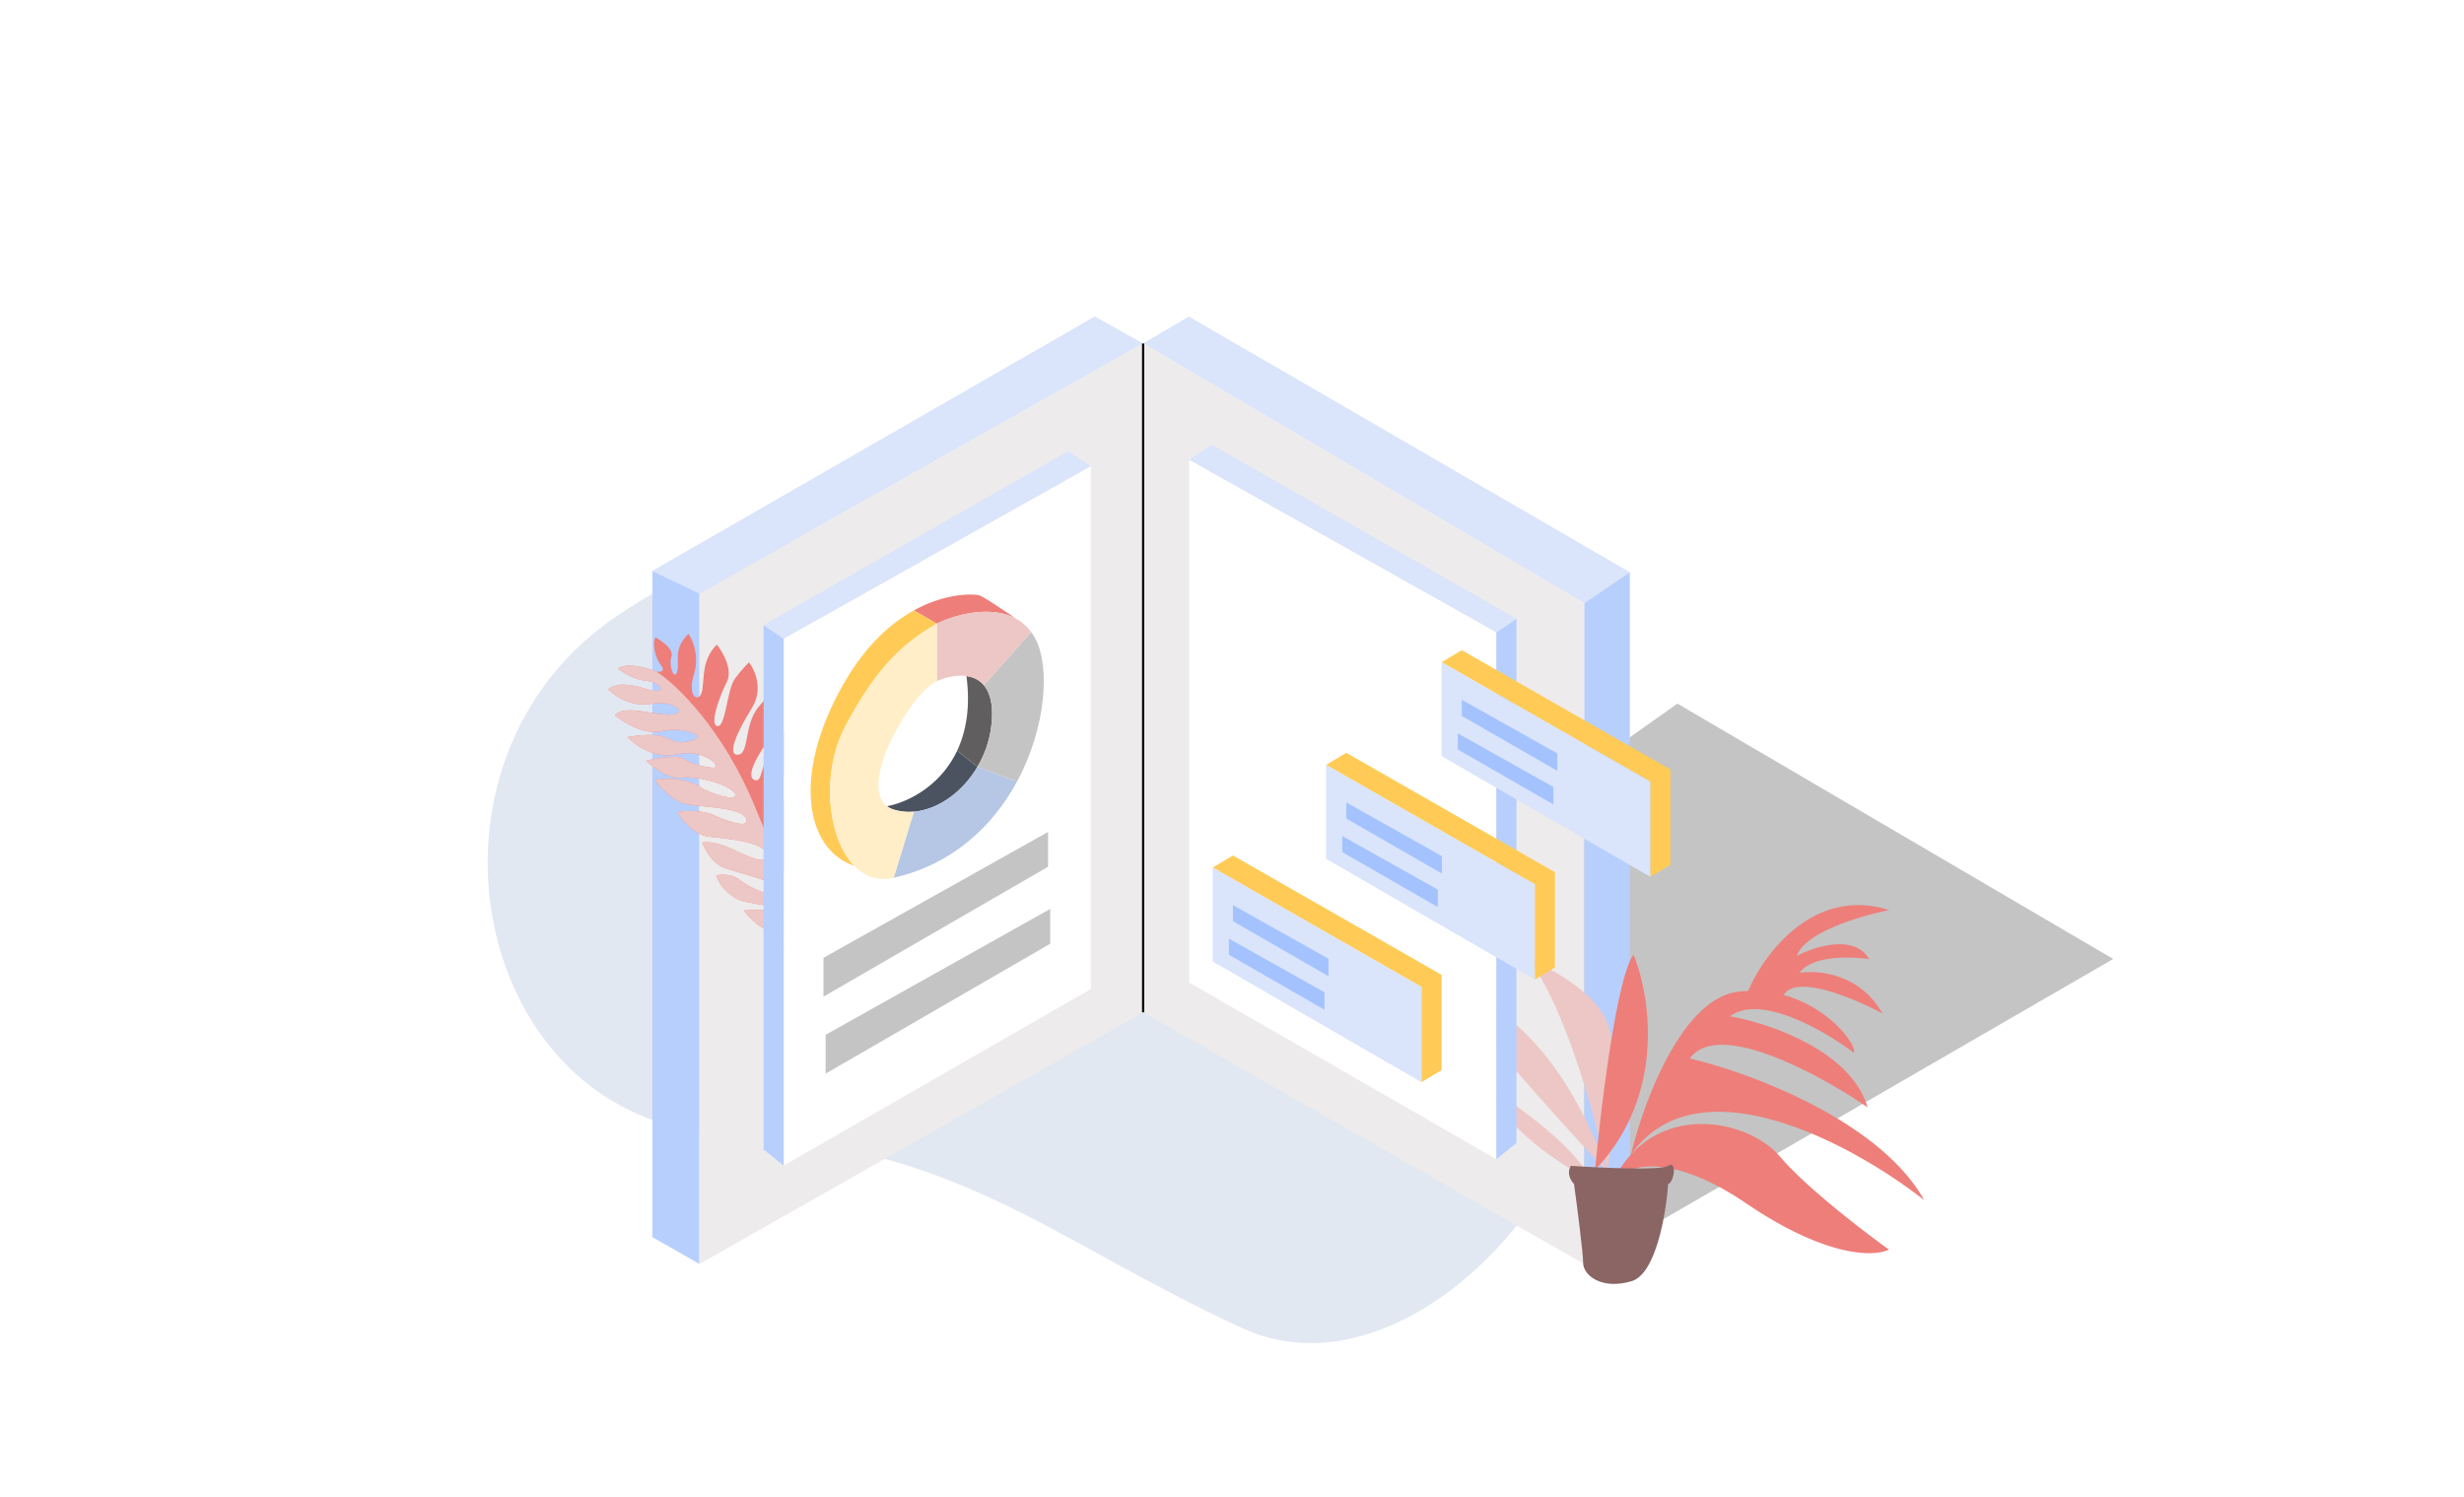 <svg xmlns="http://www.w3.org/2000/svg" width="1152" height="700" fill="none" viewBox="0 0 1152 700">
  <g class="portfolio">
    <path fill="#fff" d="M0 0h1152v700H0z"/>
    <path fill="#E2E8F2" d="M523.176 316.687c-106.332-93.45-173.149-69.077-233.168-29.751-103.8 68.01-70.088 237.072 47.723 243.151 111.756 5.765 153.014 49.485 243.025 90.921 90.011 41.436 207.103-111.323 152.112-194.705-54.991-83.382-101.71-14.716-209.692-109.616z" class="Vector 4"/>
    <g class="book open">
      <path fill="#C4C4C4" d="M988 448.377L741.485 591 561 486.703 784.247 329 988 448.377z" class="shadow"/>
      <path fill="#DAE4FA" d="M534.443 160.585L327.001 277.628 305 266.93 511.813 148l22.63 12.585L555.816 148 762 267.56l-21.373 14.473-206.184-121.448z" class="Vector"/>
      <g class="Vector_2">
        <path fill="#B7CFFD" d="M327.001 591V277.628L305 266.931v311.484L327.001 591zM740.627 591V282.033L762 267.56v310.855L740.627 591z"/>
      </g>
      <path fill="#EDEBEB" d="M327.002 591V277.628l207.441-117.043 206.185 121.447V591L534.443 473.328 327.002 591z" class="Vector_3"/>
      <path stroke="#000" d="M534.443 473.328V160.585" class="Vector_4"/>
    </g>
    <g class="plant">
      <path fill="#EE7E79" d="M288.906 312.544c4.47-2.925 13.9-.207 18.056 1.518 1.659.232 4.396-.043 2.072-3.008-2.906-3.707-4.131-10.349-2.61-13.054 2.989 1.604 8.675 5.632 7.503 8.919-1.464 4.108 1.381 11.866 2.701 6.976s-2.264-10.087 5.25-17.533c1.971 2.752 5.234 10.431 2.519 19.13-3.395 10.875 2.913 13.603 3.945 7.151 1.032-6.453-.178-14.108 6.787-21.25 2.78 3.392 7.602 11.647 4.646 17.525-3.695 7.348-8.175 20.295-4.283 20.587 3.892.292 4.309-17.158 8.205-22.32 3.117-4.131 5.634-6.696 6.502-7.462 2.728 3.47 6.809 12.602 1.316 21.372-6.866 10.963-11.866 22.187-6.483 21.801 5.383-.387 2.701-13.831 9.45-22.146 5.399-6.652 7.355-7.215 7.659-6.665 2.057 3.122 4.404 11.834-2.664 21.702-8.835 12.336-10.098 18.629-5.975 19.081 4.123.451 1.241-15.178 16.585-25.078 1.686 3.662 3.863 12.62-.911 19.157-5.967 8.171-13.023 21.39-7.742 22.638 5.28 1.249 4.264-14.118 11.851-21.174 6.069-5.644 6.418-5.358 5.834-4.51 2.198 2.423 5.46 9.012.929 15.989-5.664 8.721-15.963 25.165-10.163 28.135 5.8 2.971 4.101-8.432 6.464-15.332 1.891-5.52 7.73-11.392 10.413-13.637 1.763 3.715 4.286 12.501.277 17.927-5.012 6.783-13.316 25.283-10.076 27.513 3.239 2.231 5.561-7.085 7.272-12.047 1.711-4.962 3.93-12.643 10.068-16.604 2.559 2.559 6.276 9.711.667 17.856-7.01 10.181-13.528 18.656-9.363 21.524 4.166 2.867.627-5.368 7.432-12.28 5.445-5.529 8.841-7.556 9.859-7.878 1.387 2.774 2.974 9.552-1.775 14.468-5.937 6.145-14.264 15.761-10.243 17.847 4.021 2.087 4.014-7.81 7.488-10.875 2.78-2.452 6.313-5.204 7.731-6.274 1.783 2.365 2.711 9.439-7.841 18.819-1.742 1.87-4.669 5.79-2.435 6.509 2.791.899 5.982-9.184 9.586-10.454 1.069 1.418 2.34 5.022-1.135 8.087-3.475 3.065-4.955 10.005-5.262 13.091-1.086-.733-3.912-2.244-6.52-2.42-2.184-.888-5.241-1.433-8.395-.687-7.742 1.832-14.684-2.948-13.569-4.568 1.116-1.62 12.298.964 13.342-1.046 1.043-2.011-5.801-2.971-11.805-2.671-4.804.239-11.432-5.029-14.146-7.694 2.706-.297 9.093-.424 12.993 1.442l.284.136c4.728 2.265 8.166 3.911 9.047 1.173.899-2.792-8.967-4.81-17.214-5.713-6.597-.722-12.93-7.311-15.272-10.516 2.055-.177 7.067-.455 10.678-.151 4.515.379 14.002 6.912 13.975 3.483-.026-3.43-13.091-5.262-23.579-7.368-8.391-1.684-12.828-8.946-13.998-12.367 2.191-.538 7.479-.854 11.111 2.193 4.541 3.809 19.251 10.186 19.399 5.513.149-4.674-19.975-8.639-26.947-11.393-5.578-2.203-9.013-8.707-10.034-11.684 3.126-.576 7.322.266 12.355 2.368 5.034 2.101 18.326 9.548 17.795 3.384-.531-6.164-18.978-7.61-27.225-8.513-6.597-.723-12.505-7.929-14.634-11.441 2.272-.824 11.937-.99 16.58 1.184 4.643 2.173 17.503 7.276 15.713 1.95-1.791-5.326-19.79-5.44-27.719-6.806-6.342-1.093-12.659-8.035-15.025-11.369 10.39-1.715 17.753.967 21.224 3.357s16.88 7.189 16.391 3.441c-.489-3.748-17.009-8.983-24.896-7.932-6.309.84-13.824-4.858-16.793-7.811 1.1-.607 14.385-3.057 17.162-1.146 2.776 1.912 7.969 3.783 13.728 4.337 5.758.554-3.524-9.249-16.505-6.248-10.385 2.4-19.728-4.375-23.102-8.062 21.721-3.804 17.78 4.397 28.648 1.988 10.868-2.408-2.932-7.135-12.787-4.711-7.885 1.939-17.809-4.19-21.786-7.497 4.446-5.466 20.329.695 27.203-.371 6.873-1.065.338-6.93-10.603-4.912-8.752 1.614-16.877-3.89-19.846-6.844 4.256-3.209 10.014-2.655 19.012.129 8.998 2.785 6.441-3.41-.952-4.066-5.915-.525-11.394-4.094-13.394-5.812z" class="Vector 3"/>
      <path fill="#EDC7C5" d="M353.304 378.035c18.864 46.416 34.837 67.307 45.708 80.25-1.086-.733-3.912-2.244-6.52-2.42-2.184-.888-5.241-1.433-8.395-.687-7.742 1.832-14.684-2.948-13.569-4.568 1.116-1.62 12.298.964 13.342-1.046 1.043-2.011-5.801-2.971-11.805-2.671-4.804.239-11.432-5.029-14.146-7.694 2.706-.297 9.093-.424 12.993 1.442l.284.136c4.728 2.265 8.166 3.911 9.047 1.173.899-2.792-8.967-4.81-17.214-5.713-6.597-.722-12.93-7.311-15.272-10.516 2.055-.177 7.067-.455 10.678-.151 4.515.379 14.002 6.912 13.975 3.483-.026-3.43-13.091-5.262-23.579-7.368-8.391-1.684-12.828-8.946-13.998-12.367 2.191-.538 7.479-.854 11.111 2.193 4.541 3.809 19.251 10.186 19.399 5.513.149-4.674-19.975-8.639-26.947-11.393-5.578-2.203-9.013-8.707-10.034-11.684 3.126-.576 7.322.266 12.355 2.368 5.034 2.101 18.326 9.548 17.795 3.384-.531-6.164-18.978-7.61-27.225-8.513-6.597-.723-12.505-7.929-14.634-11.441 2.272-.824 11.937-.99 16.58 1.184 4.643 2.173 17.503 7.276 15.713 1.95-1.791-5.326-19.79-5.44-27.719-6.806-6.342-1.093-12.659-8.035-15.025-11.369 10.39-1.715 17.753.967 21.224 3.357s16.88 7.189 16.391 3.441c-.489-3.748-17.009-8.983-24.896-7.932-6.309.84-13.824-4.858-16.793-7.811 1.1-.607 14.385-3.057 17.162-1.146 2.776 1.912 7.969 3.783 13.728 4.337 5.758.554-3.524-9.249-16.505-6.248-10.385 2.4-19.728-4.375-23.102-8.062 21.721-3.804 17.78 4.397 28.648 1.988 10.868-2.408-2.932-7.135-12.787-4.711-7.885 1.939-17.809-4.19-21.786-7.497 4.446-5.466 20.329.695 27.203-.371 6.873-1.065.338-6.93-10.603-4.912-8.752 1.614-16.877-3.89-19.846-6.844 4.256-3.209 10.014-2.655 19.012.129 8.998 2.785 6.441-3.41-.952-4.066-5.915-.525-11.394-4.094-13.394-5.812 4.47-2.925 13.9-.207 18.056 1.518 9.16 5.852 31.252 26.84 46.342 63.973z" class="Vector 3.1"/>
    </g>
    <g class="plant_2">
      <g class="Vector 5">
        <path fill="#EDC7C5" d="M744.432 552.202c-13.243-6.621-41.148-24.405-46.824-42.567 12.297 7.567 38.878 26.675 46.824 42.567zM751.527 547.946c-22.703-24.122-68.392-74.636-69.527-83.717 14.189 2.365 47.959 22.419 69.527 83.717-5.203-24.122-19.865-77.757-36.892-99.325 9.933 3.784 31.216 15.041 36.892 29.798 5.676 14.756 2.365 52.5 0 69.527z"/>
      </g>
      <g class="Vector 4_2">
        <path fill="#EE7E79" d="M745.763 546.968c2.673-28.917 10.002-89.521 17.933-100.596 7.895 19.033 15.361 65.799-17.933 100.596zM816.506 562.722c-37.578-25.513-57.436-17.278-62.668-9.971 2.512-5.118 5.464-9.404 8.73-12.946 5.646-23.881 23.503-72.524 49.766-76.056a55.04 55.04 0 015.012-.442c7.312-17.271 30.741-48.999 65.96-37.741-12.813 2.459-39.401 10.18-43.241 21.391 8.418-4.443 26.965-10.359 33.812 1.525-8.364-1.317-26.575-1.882-32.502 6.394 8.579-1.419 28.338.397 38.74 19.015-13.004-7.023-40.44-18.589-46.148-8.669 20.711 5.734 33.689 22.359 32.931 27.127-13.422-10.193-43.827-27.892-58.069-17.148 18.26 3.185 56.684 16.157 64.306 42.557-22.194-15.311-69.888-41.319-83.105-22.861 27.868 6.576 88.805 29.037 109.61 66.274-32.592-25.666-105.636-65.871-137.072-21.366 21.455-23.272 56.482-14.479 69.634.997 12.123 14.266 38.995 34.905 50.916 43.441-6.547 3.457-29.035 3.991-66.612-21.521z"/>
      </g>
      <path fill="#8A6564" d="M779.906 553.622c-.946 13.716-5.676 41.999-17.027 45.405-14.19 4.257-22.703-2.838-22.703-8.514 0-4.54-2.838-26.486-4.257-36.891-1.419-1.419-3.689-5.109-1.419-8.514 13.716.946 42 2.27 45.406 0 4.256-2.838 2.837 7.695 0 8.514z" class="Vector 3_2"/>
    </g>
    <g class="book inside">
      <path fill="#fff" d="M556 459.445V214.932l143.594 80.664V542L556 459.445z" class="Vector 2.2"/>
      <path fill="#B7CFFD" d="M699.594 295.596V542l9.405-7.563V289.294l-9.405 6.302z" class="Vector 2.6"/>
      <path fill="#DAE4FA" d="M709 289.294l-9.406 6.302L556 214.932 566.66 208 709 289.294z" class="Vector 2.5"/>
    </g>
    <g class="book inside_2">
      <path fill="#fff" d="M510 462.445V217.932l-143.594 80.664V545L510 462.445z" class="Vector 2.2_2"/>
      <path fill="#B7CFFD" d="M366.406 298.596V545l-9.405-7.563V292.294l9.405 6.302z" class="Vector 2.6_2"/>
      <path fill="#DAE4FA" d="M357 292.294l9.406 6.302L510 217.932 499.34 211 357 292.294z" class="Vector 2.5_2"/>
    </g>
    <path fill="#4B5361" d="M414.671 376.958c.884.667 1.929 1.199 3.15 1.578 3.069.952 6.255 1.252 9.453.977 11.286-.969 22.727-9.097 29.732-20.991l-9.525-7.505c-6.466 13.682-17.894 21.154-27.1 24.392a38.502 38.502 0 01-5.71 1.549z" class="Vector 2.12"/>
    <path fill="#B6C7E5" d="M417.82 410.433c28.028-6.398 46.706-24.673 57.698-45.031l-18.514-6.88c-7.005 11.894-18.445 20.022-29.732 20.991l-9.452 30.92z" class="Vector 2.11"/>
    <path fill="#605E5E" d="M451.849 316.12c1.92 14.589-.185 26.044-4.369 34.897l9.525 7.505c4.052-6.88 6.621-15.02 6.816-23.765.155-6.907-1.386-11.479-3.853-14.385-2.167-2.553-5.048-3.82-8.119-4.252z" class="Vector 2.10"/>
    <path fill="#C4C4C4" d="M457.005 358.522c4.052-6.88 6.621-15.021 6.816-23.765.155-6.907-1.386-11.479-3.853-14.385l22.128-24.857c.676.91 1.307 1.898 1.89 2.968 6.998 12.848 5.254 41.506-8.468 66.919l-18.513-6.88z" class="Vector 2.9"/>
    <path fill="#EE7E79" d="M437.985 291.603c8.637-4.204 25.489-8.886 37.32-2.132a669.72 669.72 0 013.09 2.132 21.893 21.893 0 00-3.09-2.132c-6.149-4.217-15.03-10.157-17.155-11.001-1.891-.751-15.137-1.728-30.877 6.948l10.712 6.185z" class="Vector 2.8"/>
    <path fill="#EDC7C5" d="M451.848 316.12c-4.827-.681-10.125.698-13.863 2.376v-26.893c9.421-4.586 28.618-9.74 40.409 0a22.288 22.288 0 013.702 3.912l-22.128 24.857c-2.167-2.553-5.048-3.82-8.12-4.252z" class="Vector 2.7"/>
    <path fill="#FFCB56" d="M437.984 291.603c-13.863 8.13-27.096 18.138-42.85 48.158-11.367 21.66-8.299 52.111 4.233 65.042-22.864-7.505-29.439-43.153-4.233-86.307 10.075-17.248 21.659-27.302 32.138-33.078l10.712 6.185z" class="Vector 2.6_3"/>
    <path fill="#FFEEC7" d="M414.669 376.958c.884.667 1.929 1.199 3.151 1.578 3.068.952 6.254 1.252 9.452.977l-9.452 30.92c-7.371 1.742-13.617-.639-18.453-5.63-12.532-12.931-15.6-43.382-4.233-65.042 15.754-30.02 28.987-40.028 42.85-48.158v26.893c-11.839 5.316-37.026 48.112-23.315 58.462z" class="Vector 2.5_3"/>
    <g class="box 1">
      <path fill="#FFCB56" d="M771.559 365.467V410l9.441-5.645v-44.533L683.441 304 674 309.645l97.559 55.822z" class="Vector 3.3"/>
      <path fill="#DAE4FA" d="M771.559 410v-44.533L674 309.645v43.905L771.559 410z" class="Vector 3.6"/>
      <g class="Vector 3.7">
        <path fill="#A4C3FE" d="M728.129 360.45v-8.154l-44.688-25.089v7.527l44.688 25.716zM726.241 376.13v-8.154l-44.689-25.088v7.526l44.689 25.716z"/>
      </g>
    </g>
    <g class="box 1.1">
      <path fill="#FFCB56" d="M717.559 413.467V458l9.441-5.645v-44.533L629.441 352 620 357.645l97.559 55.822z" class="Vector 3.3_2"/>
      <path fill="#DAE4FA" d="M717.559 458v-44.533L620 357.645v43.905L717.559 458z" class="Vector 3.6_2"/>
      <g class="Vector 3.7_2">
        <path fill="#A4C3FE" d="M674.129 408.45v-8.154l-44.688-25.089v7.527l44.688 25.716zM672.241 424.13v-8.154l-44.689-25.088v7.526l44.689 25.716z"/>
      </g>
    </g>
    <g class="box 1.2">
      <path fill="#FFCB56" d="M664.559 461.467V506l9.441-5.645v-44.533L576.441 400 567 405.645l97.559 55.822z" class="Vector 3.3_3"/>
      <path fill="#DAE4FA" d="M664.559 506v-44.533L567 405.645v43.905L664.559 506z" class="Vector 3.6_3"/>
      <g class="Vector 3.7_3">
        <path fill="#A4C3FE" d="M621.129 456.45v-8.154l-44.688-25.089v7.527l44.688 25.716zM619.241 472.13v-8.154l-44.689-25.088v7.526l44.689 25.716z"/>
      </g>
    </g>
    <path fill="#C4C4C4" d="M385 466v-18.154L490 389v16.276L385 466z" class="Vector 4.2"/>
    <path fill="#C4C4C4" d="M386 502v-18.154L491 425v16.276L386 502z" class="Vector 4.3"/>
  </g>
</svg>
